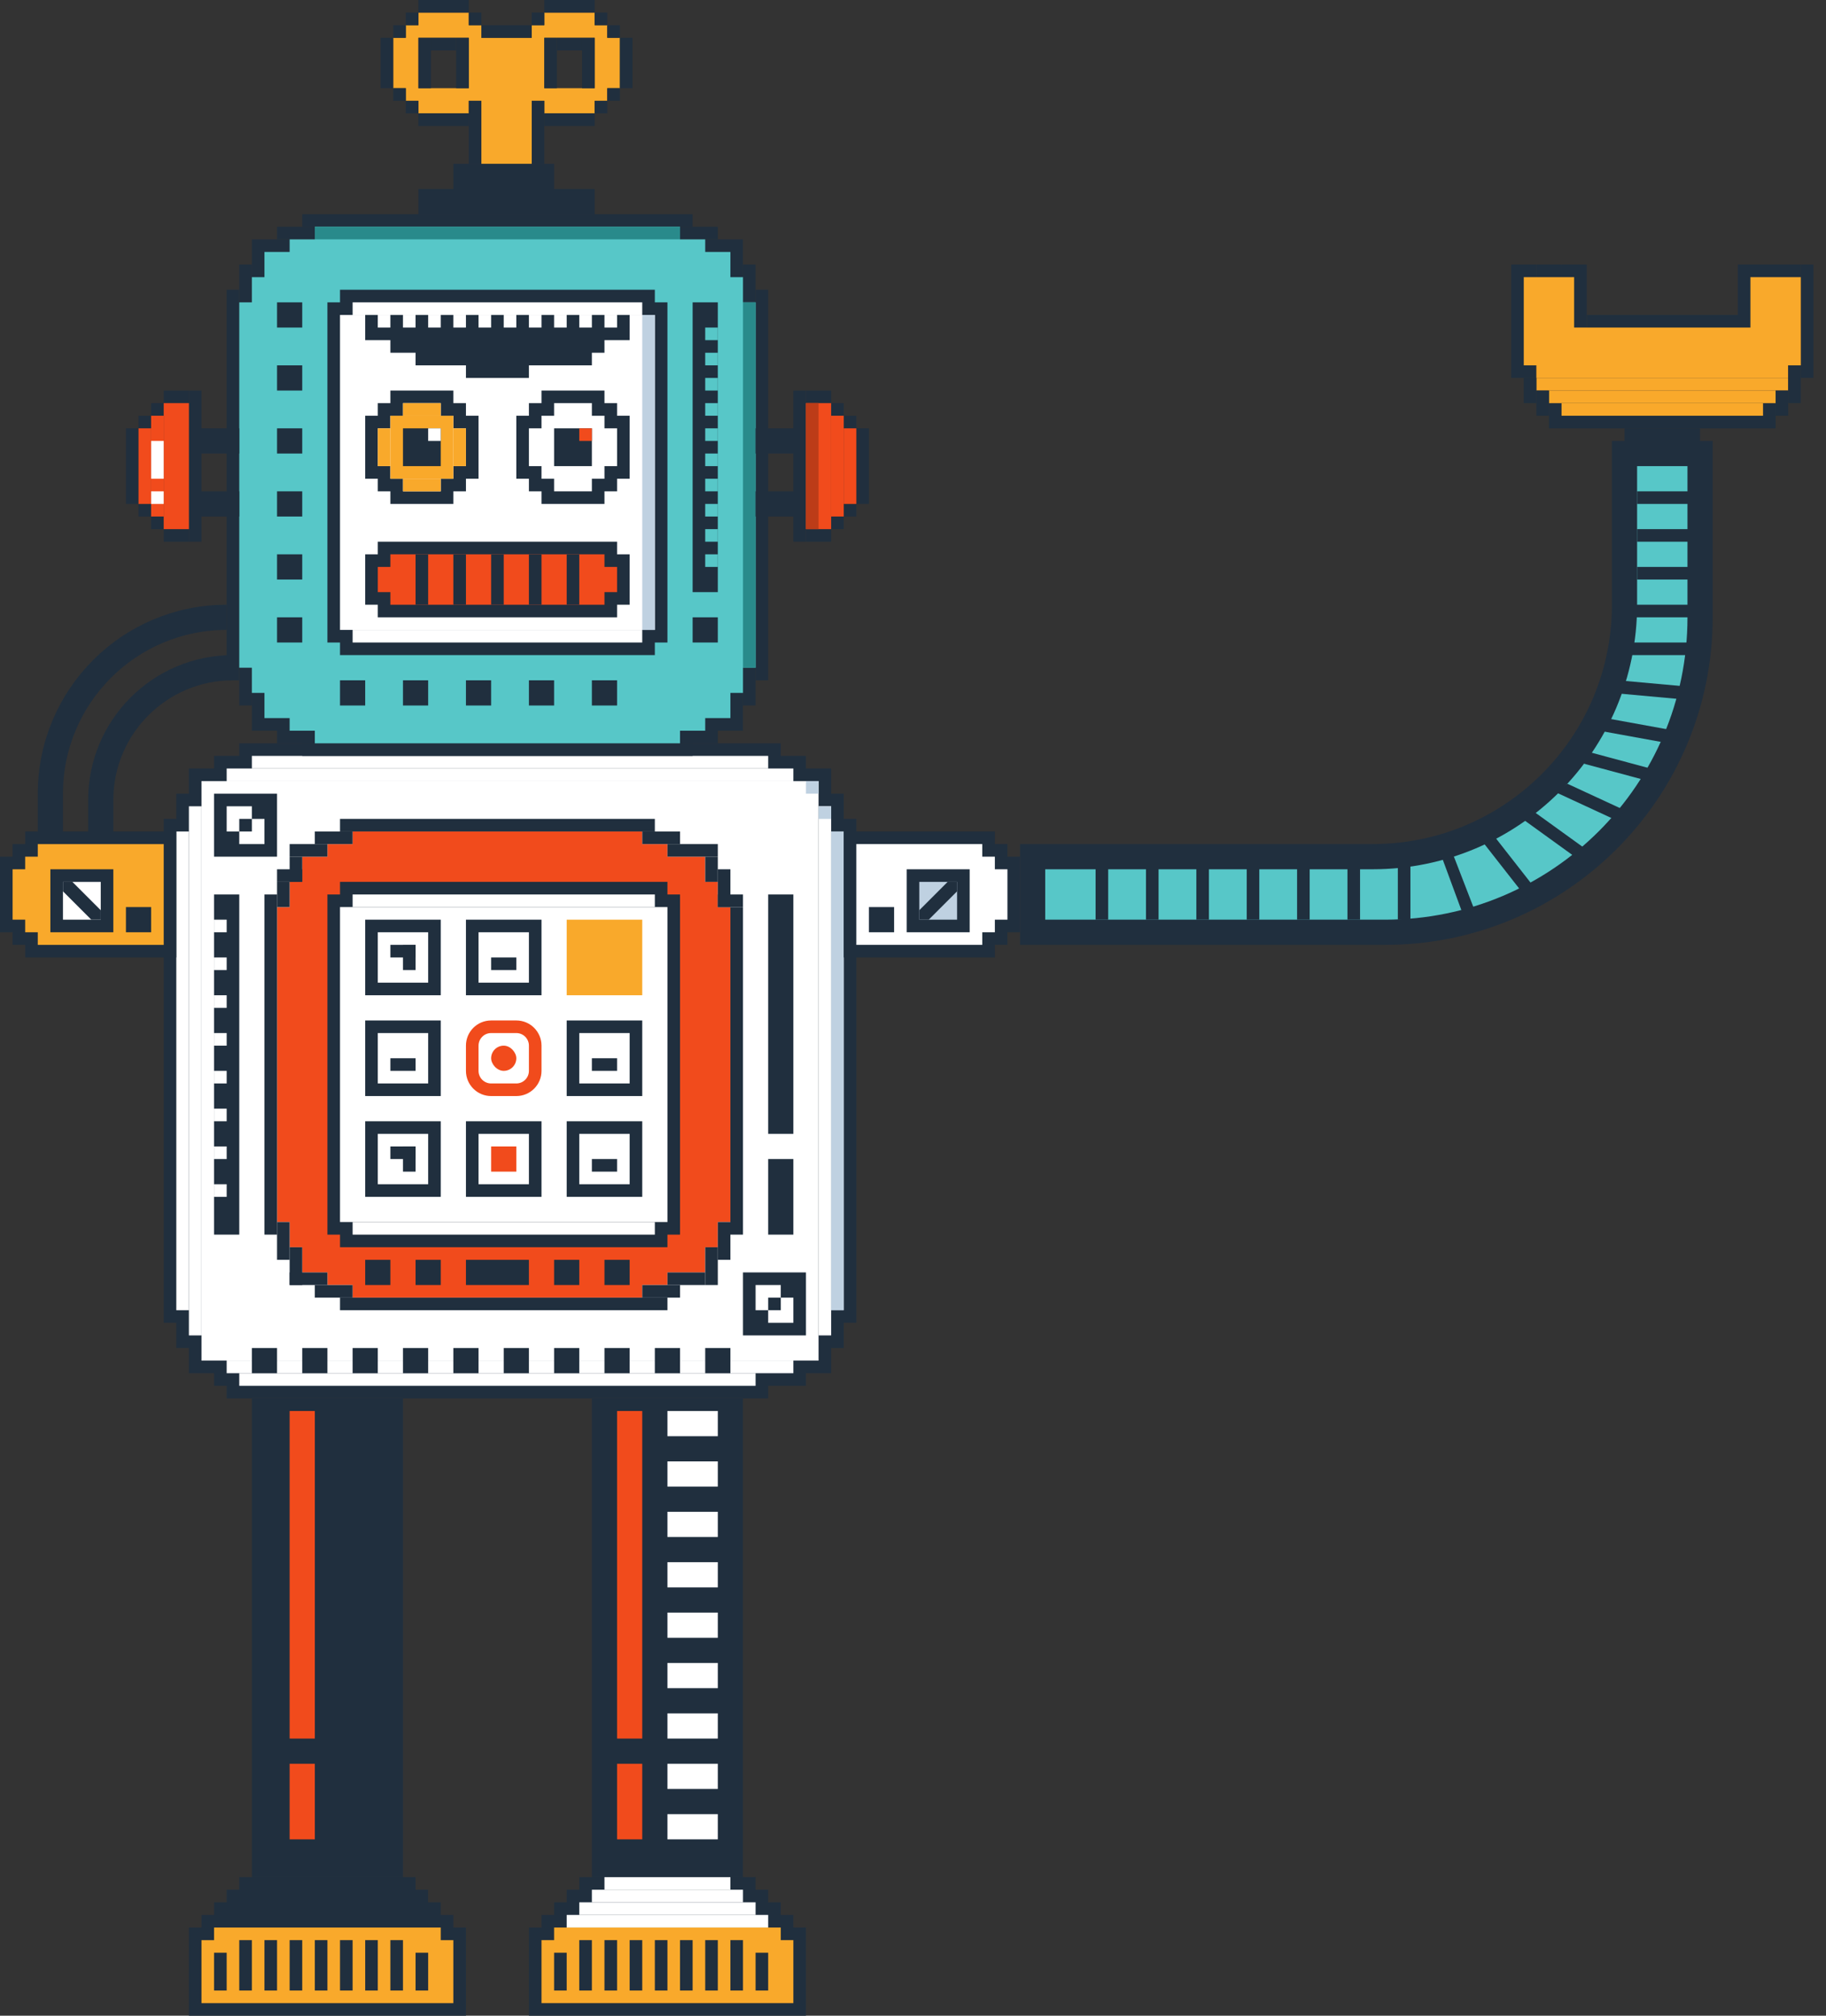 <?xml version="1.0" encoding="UTF-8" standalone="no"?>
<svg
   xmlns:dc="http://purl.org/dc/elements/1.1/"
   xmlns:cc="http://creativecommons.org/ns#"
   xmlns:rdf="http://www.w3.org/1999/02/22-rdf-syntax-ns#"
   xmlns:svg="http://www.w3.org/2000/svg"
   xmlns="http://www.w3.org/2000/svg"
   style="fill:none"
   id="svg4924"
   version="1.1"
   viewBox="0 0 145 160"
   height="160"
   width="145">
  <rect x="0" y="0" width="145" height="160" fill="#333333" stroke="none"/>
  <defs
     id="defs4928" />
  <path
     style="clip-rule:evenodd;fill:#202f3e;fill-rule:evenodd"
     id="path4406"
     d="m 19,59 h 43 v 1 h 2 v 1 h 2 v 2 h 1 v 2 h 1 v 40 h -1 v 2 h -1 v 2 h -2 v 1 h -3 v 1 H 18 v -1 h -1 v -1 h -2 v -2 h -1 v -2 H 13 V 65 h 1 v -2 h 1 v -2 h 2 v -1 h 2 z" />
  <rect
     style="fill:#ffffff"
     id="rect4408"
     height="1"
     width="41"
     y="60"
     x="20" />
  <rect
     style="fill:#ffffff"
     id="rect4410"
     height="1"
     width="41"
     y="109"
     x="19" />
  <rect
     style="fill:#ffffff"
     id="rect4412"
     height="1"
     width="45"
     y="61"
     x="18" />
  <rect
     style="fill:#ffffff"
     id="rect4414"
     height="1"
     width="45"
     y="108"
     x="18" />
  <rect
     style="fill:#ffffff"
     id="rect4416"
     height="46"
     width="49"
     y="62"
     x="16" />
  <rect
     style="fill:#ffffff"
     id="rect4418"
     height="42"
     width="1"
     y="64"
     x="15" />
  <rect
     style="fill:#ffffff"
     id="rect4420"
     height="42"
     width="1"
     y="64"
     x="65" />
  <rect
     style="fill:#ffffff"
     id="rect4422"
     height="38"
     width="1"
     y="66"
     x="14" />
  <rect
     style="fill:#ffffff"
     id="rect4424"
     height="38"
     width="1"
     y="66"
     x="66" />
  <path
     style="clip-rule:evenodd;fill:#f14b1c;fill-rule:evenodd"
     id="path4426"
     d="m 28,66 h 23 v 1 h 2 v 1 h 3 v 2 h 1 v 2 h 1 v 25 h -1 v 2 h -1 v 2 h -3 v 1 h -2 v 1 H 28 v -1 h -2 v -1 H 24 V 99 H 23 V 97 H 22 V 72 h 1 v -2 h 1 v -2 h 2 v -1 h 2 z" />
  <rect
     style="fill:#202f3e"
     id="rect4428"
     height="39"
     width="39"
     y="19"
     x="20" />
  <rect
     style="fill:#202f3e"
     id="rect4430"
     height="1"
     width="35"
     y="18"
     x="22" />
  <rect
     style="fill:#202f3e"
     id="rect4432"
     height="1"
     width="35"
     y="58"
     x="22" />
  <rect
     style="fill:#202f3e"
     id="rect4434"
     height="1"
     width="31"
     y="17"
     x="24" />
  <rect
     style="fill:#202f3e"
     id="rect4436"
     height="1"
     width="31"
     y="59"
     x="24" />
  <rect
     style="fill:#202f3e"
     id="rect4438"
     height="35"
     width="1"
     y="21"
     x="19" />
  <rect
     style="fill:#202f3e"
     id="rect4440"
     height="35"
     width="1"
     y="21"
     x="59" />
  <rect
     style="fill:#202f3e"
     id="rect4442"
     height="31"
     width="1"
     y="23"
     x="18" />
  <rect
     style="fill:#202f3e"
     id="rect4444"
     height="31"
     width="1"
     y="23"
     x="60" />
  <path
     style="clip-rule:evenodd;fill:#57c7c8;fill-rule:evenodd"
     id="path4446"
     d="m 25,18 h 29 v 1 h 2 v 1 h 2 v 2 h 1 v 2 h 1 v 29 h -1 v 2 h -1 v 2 h -2 v 1 h -2 v 1 H 25 V 58 H 23 V 57 H 21 V 55 H 20 V 53 H 19 V 24 h 1 v -2 h 1 v -2 h 2 v -1 h 2 z" />
  <path
     style="clip-rule:evenodd;fill:#202f3e;fill-rule:evenodd"
     id="path4448"
     d="m 44,13 h -8 v 2 h -2.776 v 2 h 14 V 15 H 44 Z" />
  <rect
     style="fill:#202f3e"
     id="rect4450"
     height="2"
     width="2"
     y="24"
     x="22" />
  <rect
     style="fill:#202f3e"
     id="rect4452"
     height="2"
     width="2"
     y="29"
     x="22" />
  <rect
     style="fill:#202f3e"
     id="rect4454"
     height="2"
     width="2"
     y="34"
     x="22" />
  <rect
     style="fill:#202f3e"
     id="rect4456"
     height="2"
     width="2"
     y="39"
     x="22" />
  <rect
     style="fill:#202f3e"
     id="rect4458"
     height="2"
     width="2"
     y="44"
     x="22" />
  <rect
     style="fill:#202f3e"
     id="rect4460"
     height="2"
     width="2"
     y="49"
     x="22" />
  <rect
     style="fill:#202f3e"
     id="rect4462"
     height="2"
     width="2"
     y="54"
     x="27" />
  <rect
     style="fill:#202f3e"
     id="rect4464"
     height="2"
     width="2"
     y="54"
     x="32" />
  <rect
     style="fill:#202f3e"
     id="rect4466"
     height="2"
     width="2"
     y="54"
     x="37" />
  <rect
     style="fill:#202f3e"
     id="rect4468"
     height="2"
     width="2"
     y="54"
     x="42" />
  <rect
     style="fill:#202f3e"
     id="rect4470"
     height="2"
     width="2"
     y="54"
     x="47" />
  <path
     style="clip-rule:evenodd;fill:#202f3e;fill-rule:evenodd"
     id="path4472"
     d="m 27,23 h 25 v 1 h 1 v 27 h -1 v 1 H 27 V 51 H 26 V 24 h 1 z" />
  <rect
     style="fill:#ffffff"
     id="rect4474"
     height="25"
     width="25"
     y="25"
     x="27" />
  <rect
     style="fill:#ffffff"
     id="rect4476"
     height="1"
     width="23"
     y="24"
     x="28" />
  <rect
     style="fill:#ffffff"
     id="rect4478"
     height="1"
     width="23"
     y="50"
     x="28" />
  <rect
     style="fill:#202f3e"
     id="rect4480"
     height="23"
     width="2"
     y="24"
     x="55" />
  <rect
     style="fill:#202f3e"
     id="rect4482"
     height="2"
     width="2"
     y="49"
     x="55" />
  <path
     style="clip-rule:evenodd;fill:#202f3e;fill-rule:evenodd"
     id="path4484"
     d="m 30,43 h 19 v 1 h 1 v 4 h -1 v 1 H 30 v -1 h -1 v -4 h 1 z" />
  <path
     style="clip-rule:evenodd;fill:#f14b1c;fill-rule:evenodd"
     id="path4486"
     d="m 31,44 h 17 v 1 h 1 v 2 h -1 v 1 H 31 v -1 h -1 v -2 h 1 z" />
  <rect
     style="fill:#202f3e"
     id="rect4488"
     height="4"
     width="1"
     y="44"
     x="33" />
  <rect
     style="fill:#202f3e"
     id="rect4490"
     height="4"
     width="1"
     y="44"
     x="36" />
  <rect
     style="fill:#202f3e"
     id="rect4492"
     height="4"
     width="1"
     y="44"
     x="39" />
  <rect
     style="fill:#202f3e"
     id="rect4494"
     height="4"
     width="1"
     y="44"
     x="42" />
  <rect
     style="fill:#202f3e"
     id="rect4496"
     height="4"
     width="1"
     y="44"
     x="45" />
  <path
     style="clip-rule:evenodd;fill:#202f3e;fill-rule:evenodd"
     id="path4498"
     d="m 31,31 h 5 v 1 h 1 v 1 h 1 v 5 h -1 v 1 h -1 v 1 h -5 v -1 h -1 v -1 h -1 v -5 h 1 v -1 h 1 z" />
  <path
     style="clip-rule:evenodd;fill:#202f3e;fill-rule:evenodd"
     id="path4500"
     d="m 43,31 h 5 v 1 h 1 v 1 h 1 v 5 h -1 v 1 h -1 v 1 h -5 v -1 h -1 v -1 h -1 v -5 h 1 v -1 h 1 z" />
  <path
     style="clip-rule:evenodd;fill:#202f3e;fill-rule:evenodd"
     id="path4502"
     d="m 30,25 h -1 v 1 1 h 2 v 1 h 2 v 1 h 4 v 1 h 5 v -1 h 5 v -1 h 1 v -1 h 2 v -1 -1 h -1 v 1 h -1 v -1 h -1 v 1 h -1 v -1 h -1 v 1 h -1 v -1 h -1 v 1 h -1 v -1 h -1 v 1 h -1 v -1 h -1 v 1 h -1 v -1 h -1 v 1 h -1 v -1 h -1 v 1 h -1 v -1 h -1 v 1 h -1 v -1 h -1 v 1 h -1 z" />
  <rect
     style="fill:#298a8b"
     id="rect4504"
     height="1"
     width="29"
     y="18"
     x="25" />
  <path
     style="clip-rule:evenodd;fill:#ffffff;fill-rule:evenodd"
     id="path4506"
     d="m 32,32 h 3 v 1 h 1 v 1 h 1 v 3 h -1 v 1 h -1 v 1 h -3 v -1 h -1 v -1 h -1 v -3 h 1 v -1 h 1 z" />
  <path
     style="clip-rule:evenodd;fill:#ffffff;fill-rule:evenodd"
     id="path4508"
     d="m 44,32 h 3 v 1 h 1 v 1 h 1 v 3 h -1 v 1 h -1 v 1 h -3 v -1 h -1 v -1 h -1 v -3 h 1 v -1 h 1 z" />
  <rect
     style="fill:#298a8b"
     id="rect4510"
     height="29"
     width="1"
     y="24"
     x="59" />
  <rect
     style="fill:#f9a92b"
     id="rect4512"
     height="5"
     width="5"
     y="33"
     x="31" />
  <rect
     style="fill:#202f3e"
     id="rect4514"
     height="3"
     width="3"
     y="34"
     x="44" />
  <rect
     style="fill:#202f3e"
     id="rect4516"
     height="3"
     width="3"
     y="34"
     x="32" />
  <rect
     style="fill:#f9a92b"
     id="rect4518"
     height="1"
     width="3"
     y="32"
     x="32" />
  <rect
     style="fill:#f9a92b"
     id="rect4520"
     height="1"
     width="3"
     y="38"
     x="32" />
  <rect
     style="fill:#f9a92b"
     id="rect4522"
     height="3"
     width="1"
     y="34"
     x="36" />
  <rect
     style="fill:#f9a92b"
     id="rect4524"
     height="3"
     width="1"
     y="34"
     x="30" />
  <rect
     style="fill:#ffffff"
     id="rect4526"
     height="1"
     width="1"
     y="34"
     x="34" />
  <rect
     style="fill:#f14b1c"
     id="rect4528"
     height="1"
     width="1"
     y="34"
     x="46" />
  <rect
     style="fill:#202f3e"
     id="rect4530"
     height="2"
     width="4"
     y="34"
     x="15" />
  <rect
     style="fill:#202f3e"
     id="rect4532"
     height="2"
     width="4"
     y="39"
     x="15" />
  <rect
     style="fill:#202f3e"
     id="rect4534"
     height="12"
     width="1"
     y="31"
     x="15" />
  <rect
     style="fill:#202f3e"
     id="rect4536"
     height="1"
     width="2"
     y="42"
     x="13" />
  <rect
     style="fill:#202f3e"
     id="rect4538"
     height="1"
     width="2"
     y="31"
     x="13" />
  <rect
     style="fill:#202f3e"
     id="rect4540"
     height="1"
     width="1"
     y="41"
     x="12" />
  <rect
     style="fill:#202f3e"
     id="rect4542"
     height="1"
     width="1"
     y="40"
     x="11" />
  <rect
     style="fill:#202f3e"
     id="rect4544"
     height="1"
     width="1"
     y="33"
     x="11" />
  <rect
     style="fill:#202f3e"
     id="rect4546"
     height="1"
     width="1"
     y="32"
     x="12" />
  <rect
     style="fill:#202f3e"
     id="rect4548"
     height="6"
     width="1"
     y="34"
     x="10" />
  <rect
     style="fill:#f14b1c"
     id="rect4550"
     height="6"
     width="1"
     y="34"
     x="11" />
  <rect
     style="fill:#f14b1c"
     id="rect4552"
     height="8"
     width="1"
     y="33"
     x="12" />
  <rect
     style="fill:#f14b1c"
     id="rect4554"
     height="10"
     width="2"
     y="32"
     x="13" />
  <rect
     style="fill:#ffffff"
     id="rect4556"
     height="3"
     width="1"
     y="35"
     x="12" />
  <rect
     style="fill:#ffffff"
     id="rect4558"
     height="1"
     width="1"
     y="39"
     x="12" />
  <rect
     style="fill:#202f3e"
     y="34"
     x="-64"
     id="rect4560"
     transform="scale(-1,1)"
     height="2"
     width="4" />
  <rect
     style="fill:#202f3e"
     y="39"
     x="-64"
     id="rect4562"
     transform="scale(-1,1)"
     height="2"
     width="4" />
  <rect
     style="fill:#202f3e"
     y="31"
     x="-64"
     id="rect4564"
     transform="scale(-1,1)"
     height="12"
     width="1" />
  <rect
     style="fill:#202f3e"
     y="42"
     x="-66"
     id="rect4566"
     transform="scale(-1,1)"
     height="1"
     width="2" />
  <rect
     style="fill:#202f3e"
     y="31"
     x="-66"
     id="rect4568"
     transform="scale(-1,1)"
     height="1"
     width="2" />
  <rect
     style="fill:#202f3e"
     y="41"
     x="-67"
     id="rect4570"
     transform="scale(-1,1)"
     height="1"
     width="1" />
  <rect
     style="fill:#202f3e"
     y="40"
     x="-68"
     id="rect4572"
     transform="scale(-1,1)"
     height="1"
     width="1" />
  <rect
     style="fill:#202f3e"
     y="33"
     x="-68"
     id="rect4574"
     transform="scale(-1,1)"
     height="1"
     width="1" />
  <rect
     style="fill:#202f3e"
     y="32"
     x="-67"
     id="rect4576"
     transform="scale(-1,1)"
     height="1"
     width="1" />
  <rect
     style="fill:#202f3e"
     y="34"
     x="-69"
     id="rect4578"
     transform="scale(-1,1)"
     height="6"
     width="1" />
  <rect
     style="fill:#f14b1c"
     y="34"
     x="-68"
     id="rect4580"
     transform="scale(-1,1)"
     height="6"
     width="1" />
  <rect
     style="fill:#f14b1c"
     y="33"
     x="-67"
     id="rect4582"
     transform="scale(-1,1)"
     height="8"
     width="1" />
  <rect
     style="fill:#f14b1c"
     y="32"
     x="-66"
     id="rect4584"
     transform="scale(-1,1)"
     height="10"
     width="2" />
  <rect
     style="fill:#bc3c18"
     id="rect4586"
     height="10"
     width="1"
     y="32"
     x="64" />
  <rect
     style="fill:#202f3e"
     id="rect4588"
     height="38"
     width="12"
     y="111"
     x="20" />
  <rect
     style="fill:#202f3e"
     id="rect4590"
     height="38"
     width="12"
     y="111"
     x="47" />
  <rect
     style="fill:#57c7c8"
     id="rect4592"
     height="1"
     width="1"
     y="26"
     x="56" />
  <rect
     style="fill:#57c7c8"
     id="rect4594"
     height="1"
     width="1"
     y="28"
     x="56" />
  <rect
     style="fill:#57c7c8"
     id="rect4596"
     height="1"
     width="1"
     y="30"
     x="56" />
  <rect
     style="fill:#57c7c8"
     id="rect4598"
     height="1"
     width="1"
     y="32"
     x="56" />
  <rect
     style="fill:#57c7c8"
     id="rect4600"
     height="1"
     width="1"
     y="34"
     x="56" />
  <rect
     style="fill:#57c7c8"
     id="rect4602"
     height="1"
     width="1"
     y="36"
     x="56" />
  <rect
     style="fill:#57c7c8"
     id="rect4604"
     height="1"
     width="1"
     y="38"
     x="56" />
  <rect
     style="fill:#57c7c8"
     id="rect4606"
     height="1"
     width="1"
     y="40"
     x="56" />
  <rect
     style="fill:#57c7c8"
     id="rect4608"
     height="1"
     width="1"
     y="42"
     x="56" />
  <rect
     style="fill:#57c7c8"
     id="rect4610"
     height="1"
     width="1"
     y="44"
     x="56" />
  <path
     style="clip-rule:evenodd;fill:#202f3e;fill-rule:evenodd"
     id="path4612"
     d="m 17,63 h 5 v 5 h -5 z m 1,1 h 2 v 1 h -1 v 1 h -1 z m 3,1 v 2 h -2 v -1 h 1 v -1 z" />
  <path
     style="clip-rule:evenodd;fill:#202f3e;fill-rule:evenodd"
     id="path4614"
     d="m 59,101 h 5 v 5 h -5 z m 1,1 h 2 v 1 h -1 v 1 h -1 z m 3,1 v 2 h -2 v -1 h 1 v -1 z" />
  <path
     style="clip-rule:evenodd;fill:#202f3e;fill-rule:evenodd"
     id="path4616"
     d="m 27,70 h 26 v 1 h 1 v 27 h -1 v 1 H 27 V 98 H 26 V 71 h 1 z" />
  <rect
     style="fill:#ffffff"
     id="rect4618"
     height="25"
     width="26"
     y="72"
     x="27" />
  <rect
     style="fill:#ffffff"
     id="rect4620"
     height="1"
     width="24"
     y="71"
     x="28" />
  <rect
     style="fill:#ffffff"
     id="rect4622"
     height="1"
     width="24"
     y="97"
     x="28" />
  <rect
     style="fill:#ffffff;stroke:#202f3e"
     id="rect4624"
     height="5"
     width="5"
     y="73.5"
     x="29.5" />
  <rect
     style="fill:#ffffff;stroke:#202f3e"
     id="rect4626"
     height="5"
     width="5"
     y="81.5"
     x="29.5" />
  <rect
     style="fill:#ffffff;stroke:#202f3e"
     id="rect4628"
     height="5"
     width="5"
     y="89.5"
     x="29.5" />
  <rect
     style="fill:#ffffff;stroke:#202f3e"
     id="rect4630"
     height="5"
     width="5"
     y="73.5"
     x="37.5" />
  <path
     style="clip-rule:evenodd;fill:#f14b1c;fill-rule:evenodd"
     id="path4632"
     d="m 39,81 c -1.105,0 -2,0.895 -2,2 v 2 c 0,1.105 0.895,2 2,2 h 2 c 1.105,0 2,-0.895 2,-2 v -2 c 0,-1.105 -0.895,-2 -2,-2 z m 0,1 c -0.552,0 -1,0.448 -1,1 v 2 c 0,0.552 0.448,1 1,1 h 2 c 0.552,0 1,-0.448 1,-1 v -2 c 0,-0.552 -0.448,-1 -1,-1 z" />
  <rect
     style="fill:#ffffff;stroke:#202f3e"
     id="rect4634"
     height="5"
     width="5"
     y="89.5"
     x="37.5" />
  <rect
     style="fill:#f9a92b"
     id="rect4636"
     height="6"
     width="6"
     y="73"
     x="45" />
  <rect
     style="fill:#ffffff;stroke:#202f3e"
     id="rect4638"
     height="5"
     width="5"
     y="81.5"
     x="45.5" />
  <rect
     style="fill:#ffffff;stroke:#202f3e"
     id="rect4640"
     height="5"
     width="5"
     y="89.5"
     x="45.5" />
  <rect
     style="fill:#f14b1c"
     id="rect4642"
     rx="1"
     height="2"
     width="2"
     y="83"
     x="39" />
  <rect
     style="fill:#202f3e"
     id="rect4644"
     height="1"
     width="25"
     y="65"
     x="27" />
  <rect
     style="fill:#202f3e"
     id="rect4646"
     height="1"
     width="3"
     y="66"
     x="25" />
  <rect
     style="fill:#202f3e"
     id="rect4648"
     height="1"
     width="3"
     y="67"
     x="23" />
  <rect
     style="fill:#202f3e"
     id="rect4650"
     height="1"
     width="2"
     y="69"
     x="22" />
  <rect
     style="fill:#202f3e"
     id="rect4652"
     height="2"
     width="1"
     y="68"
     x="23" />
  <rect
     style="fill:#202f3e"
     id="rect4654"
     height="2"
     width="1"
     y="70"
     x="22" />
  <rect
     style="fill:#202f3e"
     id="rect4656"
     height="27"
     width="1"
     y="71"
     x="21" />
  <rect
     style="fill:#202f3e"
     id="rect4658"
     height="1"
     width="3"
     y="66"
     x="51" />
  <rect
     style="fill:#202f3e"
     id="rect4660"
     height="1"
     width="2"
     y="71"
     x="57" />
  <rect
     style="fill:#202f3e"
     id="rect4662"
     height="1"
     width="4"
     y="67"
     x="53" />
  <rect
     style="fill:#202f3e"
     id="rect4664"
     height="3"
     width="1"
     y="69"
     x="57" />
  <rect
     style="fill:#202f3e"
     id="rect4666"
     height="26"
     width="1"
     y="72"
     x="58" />
  <rect
     style="fill:#202f3e"
     id="rect4668"
     height="2"
     width="1"
     y="68"
     x="56" />
  <rect
     style="fill:#202f3e"
     id="rect4670"
     height="3"
     width="1"
     y="97"
     x="57" />
  <rect
     style="fill:#202f3e"
     id="rect4672"
     height="3"
     width="1"
     y="99"
     x="56" />
  <rect
     style="fill:#202f3e"
     id="rect4674"
     height="3"
     width="1"
     y="97"
     x="22" />
  <rect
     style="fill:#202f3e"
     id="rect4676"
     height="3"
     width="1"
     y="99"
     x="23" />
  <rect
     style="fill:#202f3e"
     id="rect4678"
     height="1"
     width="3"
     y="101"
     x="53" />
  <rect
     style="fill:#202f3e"
     id="rect4680"
     height="1"
     width="3"
     y="101"
     x="23" />
  <rect
     style="fill:#202f3e"
     id="rect4682"
     height="1"
     width="3"
     y="102"
     x="51" />
  <rect
     style="fill:#202f3e"
     id="rect4684"
     height="1"
     width="3"
     y="102"
     x="25" />
  <rect
     style="fill:#202f3e"
     id="rect4686"
     height="1"
     width="26"
     y="103"
     x="27" />
  <rect
     style="fill:#202f3e"
     id="rect4688"
     height="1"
     width="2"
     y="75"
     x="31" />
  <rect
     style="fill:#202f3e"
     id="rect4690"
     height="1"
     width="2"
     y="91"
     x="31" />
  <rect
     style="fill:#202f3e"
     id="rect4692"
     height="2"
     width="1"
     y="75"
     x="32" />
  <rect
     style="fill:#202f3e"
     id="rect4694"
     height="2"
     width="1"
     y="91"
     x="32" />
  <rect
     style="fill:#202f3e"
     id="rect4696"
     height="1"
     width="2"
     y="76"
     x="39" />
  <rect
     style="fill:#202f3e"
     id="rect4698"
     height="1"
     width="2"
     y="84"
     x="47" />
  <rect
     style="fill:#202f3e"
     id="rect4700"
     height="1"
     width="2"
     y="92"
     x="47" />
  <rect
     style="fill:#202f3e"
     id="rect4702"
     height="1"
     width="2"
     y="84"
     x="31" />
  <rect
     style="fill:#f14b1c"
     id="rect4704"
     height="2"
     width="2"
     y="91"
     x="39" />
  <rect
     style="fill:#202f3e"
     id="rect4706"
     height="2"
     width="2"
     y="100"
     x="29" />
  <rect
     style="fill:#202f3e"
     id="rect4708"
     height="2"
     width="2"
     y="107"
     x="20" />
  <rect
     style="fill:#202f3e"
     id="rect4710"
     height="2"
     width="2"
     y="107"
     x="24" />
  <rect
     style="fill:#202f3e"
     id="rect4712"
     height="2"
     width="2"
     y="107"
     x="28" />
  <rect
     style="fill:#202f3e"
     id="rect4714"
     height="2"
     width="2"
     y="107"
     x="32" />
  <rect
     style="fill:#202f3e"
     id="rect4716"
     height="2"
     width="2"
     y="107"
     x="36" />
  <rect
     style="fill:#202f3e"
     id="rect4718"
     height="2"
     width="2"
     y="107"
     x="40" />
  <rect
     style="fill:#202f3e"
     id="rect4720"
     height="2"
     width="2"
     y="107"
     x="44" />
  <rect
     style="fill:#202f3e"
     id="rect4722"
     height="2"
     width="2"
     y="107"
     x="48" />
  <rect
     style="fill:#202f3e"
     id="rect4724"
     height="2"
     width="2"
     y="107"
     x="52" />
  <rect
     style="fill:#202f3e"
     id="rect4726"
     height="2"
     width="2"
     y="107"
     x="56" />
  <rect
     style="fill:#202f3e"
     id="rect4728"
     height="2"
     width="2"
     y="100"
     x="33" />
  <rect
     style="fill:#202f3e"
     id="rect4730"
     height="2"
     width="5"
     y="100"
     x="37" />
  <rect
     style="fill:#202f3e"
     id="rect4732"
     height="2"
     width="2"
     y="100"
     x="44" />
  <rect
     style="fill:#202f3e"
     id="rect4734"
     height="2"
     width="2"
     y="100"
     x="48" />
  <rect
     style="fill:#bfd1e1"
     y="25"
     x="-52"
     id="rect4736"
     transform="scale(-1,1)"
     height="25"
     width="1" />
  <rect
     style="fill:#bfd1e1"
     y="66"
     x="-67"
     id="rect4738"
     transform="scale(-1,1)"
     height="38"
     width="1" />
  <rect
     style="fill:#bfd1e1"
     y="64"
     x="-66"
     id="rect4740"
     transform="scale(-1,1)"
     height="1"
     width="1" />
  <rect
     style="fill:#bfd1e1"
     y="62"
     x="-65"
     id="rect4742"
     transform="scale(-1,1)"
     height="1"
     width="1" />
  <rect
     style="fill:#202f3e"
     id="rect4744"
     height="27"
     width="2"
     y="71"
     x="17" />
  <rect
     style="fill:#ffffff"
     id="rect4746"
     height="1"
     width="1"
     y="73"
     x="17" />
  <rect
     style="fill:#ffffff"
     id="rect4748"
     height="1"
     width="1"
     y="76"
     x="17" />
  <rect
     style="fill:#ffffff"
     id="rect4750"
     height="1"
     width="1"
     y="79"
     x="17" />
  <rect
     style="fill:#ffffff"
     id="rect4752"
     height="1"
     width="1"
     y="82"
     x="17" />
  <rect
     style="fill:#ffffff"
     id="rect4754"
     height="1"
     width="1"
     y="85"
     x="17" />
  <rect
     style="fill:#ffffff"
     id="rect4756"
     height="1"
     width="1"
     y="88"
     x="17" />
  <rect
     style="fill:#ffffff"
     id="rect4758"
     height="1"
     width="1"
     y="91"
     x="17" />
  <rect
     style="fill:#ffffff"
     id="rect4760"
     height="1"
     width="1"
     y="94"
     x="17" />
  <rect
     style="fill:#202f3e"
     id="rect4762"
     height="19"
     width="2"
     y="71"
     x="61" />
  <rect
     style="fill:#202f3e"
     id="rect4764"
     height="6"
     width="2"
     y="92"
     x="61" />
  <path
     style="clip-rule:evenodd;fill:#202f3e;fill-rule:evenodd"
     id="path4766"
     d="M 2,66 H 14 V 76 H 2 V 75 H 1 V 74 H 0 v -6 h 1 v -1 h 1 z" />
  <path
     style="clip-rule:evenodd;fill:#f9a92b;fill-rule:evenodd"
     id="path4768"
     d="m 3,67 h 10 v 8 H 3 V 74 H 2 V 73 H 1 v -4 h 1 v -1 h 1 z" />
  <path
     style="clip-rule:evenodd;fill:#202f3e;fill-rule:evenodd"
     id="path4770"
     d="M 79,66 H 67 v 10 h 12 v -1 h 1 v -1 h 1 v -6 h -1 v -1 h -1 z" />
  <path
     style="clip-rule:evenodd;fill:#ffffff;fill-rule:evenodd"
     id="path4772"
     d="M 78,67 H 68 v 8 h 10 v -1 h 1 v -1 h 1 v -4 h -1 v -1 h -1 z" />
  <path
     style="clip-rule:evenodd;fill:#202f3e;fill-rule:evenodd"
     id="path4774"
     d="M 9,69 H 8 7 4 v 3 1 1 h 5 z" />
  <path
     style="clip-rule:evenodd;fill:#202f3e;fill-rule:evenodd"
     id="path4776"
     d="m 72,69 h 1 1 3 v 3 1 1 h -5 z" />
  <rect
     style="fill:#ffffff"
     id="rect4778"
     height="3"
     width="3"
     y="70"
     x="5" />
  <rect
     style="fill:#bfd1e1"
     y="70"
     x="-76"
     id="rect4780"
     transform="scale(-1,1)"
     height="3"
     width="3" />
  <path
     style="fill:#202f3e"
     id="path4782"
     d="M 7.25,73 5,70.75 V 70 H 5.75 L 8,72.25 V 73 Z" />
  <path
     style="fill:#202f3e"
     id="path4784"
     d="M 73.75,73 76,70.75 V 70 H 75.25 L 73,72.25 V 73 Z" />
  <rect
     style="fill:#202f3e"
     id="rect4786"
     height="2"
     width="2"
     y="72"
     x="10" />
  <rect
     style="fill:#202f3e"
     y="72"
     x="-71"
     id="rect4788"
     transform="scale(-1,1)"
     height="2"
     width="2" />
  <path
     style="stroke:#202f3e;stroke-width:2"
     id="path4790"
     d="m 18.5,53 v 0 C 12.701,53 8,57.701 8,63.5 V 66" />
  <path
     style="stroke:#202f3e;stroke-width:2"
     id="path4792"
     d="m 18,49 v 0 C 10.268,49 4,55.268 4,63 v 3" />
  <rect
     style="fill:#f14b1c"
     id="rect4794"
     height="26"
     width="2"
     y="112"
     x="23" />
  <rect
     style="fill:#f14b1c"
     id="rect4796"
     height="26"
     width="2"
     y="112"
     x="49" />
  <rect
     style="fill:#f14b1c"
     id="rect4798"
     height="6"
     width="2"
     y="140"
     x="23" />
  <rect
     style="fill:#f14b1c"
     id="rect4800"
     height="6"
     width="2"
     y="140"
     x="49" />
  <rect
     style="fill:#ffffff"
     id="rect4802"
     height="2"
     width="4"
     y="112"
     x="53" />
  <rect
     style="fill:#ffffff"
     id="rect4804"
     height="2"
     width="4"
     y="116"
     x="53" />
  <rect
     style="fill:#ffffff"
     id="rect4806"
     height="2"
     width="4"
     y="120"
     x="53" />
  <rect
     style="fill:#ffffff"
     id="rect4808"
     height="2"
     width="4"
     y="124"
     x="53" />
  <rect
     style="fill:#ffffff"
     id="rect4810"
     height="2"
     width="4"
     y="128"
     x="53" />
  <rect
     style="fill:#ffffff"
     id="rect4812"
     height="2"
     width="4"
     y="132"
     x="53" />
  <rect
     style="fill:#ffffff"
     id="rect4814"
     height="2"
     width="4"
     y="136"
     x="53" />
  <rect
     style="fill:#ffffff"
     id="rect4816"
     height="2"
     width="4"
     y="140"
     x="53" />
  <rect
     style="fill:#ffffff"
     id="rect4818"
     height="2"
     width="4"
     y="144"
     x="53" />
  <path
     style="clip-rule:evenodd;fill:#202f3e;fill-rule:evenodd"
     id="path4820"
     d="M 33,149 H 19 v 1 h -1 v 1 h -1 v 1 h -1 v 1 h -1 v 7 h 1 1 18 1 1 v -7 h -1 v -1 h -1 v -1 h -1 v -1 h -1 z" />
  <path
     style="clip-rule:evenodd;fill:#202f3e;fill-rule:evenodd"
     id="path4822"
     d="M 60,149 H 46 v 1 h -1 v 1 h -1 v 1 h -1 v 1 h -1 v 7 h 1 1 18 1 1 v -7 h -1 v -1 h -1 v -1 h -1 v -1 h -1 z" />
  <path
     style="clip-rule:evenodd;fill:#f9a92b;fill-rule:evenodd"
     id="path4824"
     d="M 35,153 H 17 v 1 h -1 v 5 h 20 v -5 h -1 z" />
  <rect
     style="fill:#202f3e"
     id="rect4826"
     height="3"
     width="1"
     y="155"
     x="17" />
  <rect
     style="fill:#202f3e"
     id="rect4828"
     height="4"
     width="1"
     y="154"
     x="19" />
  <rect
     style="fill:#202f3e"
     id="rect4830"
     height="4"
     width="1"
     y="154"
     x="21" />
  <rect
     style="fill:#202f3e"
     id="rect4832"
     height="4"
     width="1"
     y="154"
     x="23" />
  <rect
     style="fill:#202f3e"
     id="rect4834"
     height="4"
     width="1"
     y="154"
     x="25" />
  <rect
     style="fill:#202f3e"
     id="rect4836"
     height="4"
     width="1"
     y="154"
     x="27" />
  <rect
     style="fill:#202f3e"
     id="rect4838"
     height="4"
     width="1"
     y="154"
     x="29" />
  <rect
     style="fill:#202f3e"
     id="rect4840"
     height="4"
     width="1"
     y="154"
     x="31" />
  <rect
     style="fill:#202f3e"
     id="rect4842"
     height="3"
     width="1"
     y="155"
     x="33" />
  <path
     style="clip-rule:evenodd;fill:#f9a92b;fill-rule:evenodd"
     id="path4844"
     d="M 62,153 H 44 v 1 h -1 v 5 h 20 v -5 h -1 z" />
  <rect
     style="fill:#202f3e"
     id="rect4846"
     height="3"
     width="1"
     y="155"
     x="44" />
  <rect
     style="fill:#202f3e"
     id="rect4848"
     height="4"
     width="1"
     y="154"
     x="46" />
  <rect
     style="fill:#202f3e"
     id="rect4850"
     height="4"
     width="1"
     y="154"
     x="48" />
  <rect
     style="fill:#202f3e"
     id="rect4852"
     height="4"
     width="1"
     y="154"
     x="50" />
  <rect
     style="fill:#202f3e"
     id="rect4854"
     height="4"
     width="1"
     y="154"
     x="52" />
  <rect
     style="fill:#202f3e"
     id="rect4856"
     height="4"
     width="1"
     y="154"
     x="54" />
  <rect
     style="fill:#202f3e"
     id="rect4858"
     height="4"
     width="1"
     y="154"
     x="56" />
  <rect
     style="fill:#202f3e"
     id="rect4860"
     height="4"
     width="1"
     y="154"
     x="58" />
  <rect
     style="fill:#202f3e"
     id="rect4862"
     height="3"
     width="1"
     y="155"
     x="60" />
  <rect
     style="fill:#ffffff"
     id="rect4864"
     height="1"
     width="16"
     y="152"
     x="45" />
  <rect
     style="fill:#ffffff"
     id="rect4866"
     height="1"
     width="14"
     y="151"
     x="46" />
  <rect
     style="fill:#ffffff"
     id="rect4868"
     height="1"
     width="12"
     y="150"
     x="47" />
  <rect
     style="fill:#ffffff"
     id="rect4870"
     height="1"
     width="10"
     y="149"
     x="48" />
  <path
     style="clip-rule:evenodd;fill:#f9a92b;fill-rule:evenodd"
     id="path4872"
     d="m 33.224,1 h 4 v 1 h 1 v 1 h 1 2 1 V 2 h 1 V 1 h 4 v 1 h 1 v 1 h 1 v 4 h -1 v 1 h -1 v 1 h -4 V 8 h -1 v 5 h -4 V 8 h -1 v 1 h -4 V 8 h -1 V 7 h -1 V 3 h 1 V 2 h 1 z m 4,2 h -4 v 4 h 4 z m 6,0 h 4 v 4 h -4 z" />
  <rect
     style="fill:#202f3e"
     id="rect4874"
     height="5"
     width="1"
     y="8"
     x="37.224" />
  <rect
     style="fill:#202f3e"
     id="rect4876"
     height="5"
     width="1"
     y="8"
     x="42.224" />
  <rect
     style="fill:#202f3e"
     id="rect4878"
     height="4"
     width="1"
     y="3"
     x="43.224" />
  <rect
     style="fill:#202f3e"
     id="rect4880"
     height="4"
     width="1"
     y="3"
     x="49.224" />
  <rect
     style="fill:#202f3e"
     id="rect4882"
     height="4"
     width="1"
     y="3"
     x="36.224" />
  <rect
     style="fill:#202f3e"
     id="rect4884"
     height="4"
     width="1"
     y="3"
     x="46.224" />
  <rect
     style="fill:#202f3e"
     id="rect4886"
     height="4"
     width="1"
     y="3"
     x="30.223" />
  <rect
     style="fill:#202f3e"
     id="rect4888"
     height="1"
     width="1"
     y="7"
     x="31.223" />
  <rect
     style="fill:#202f3e"
     id="rect4890"
     height="1"
     width="1"
     y="2"
     x="31.223" />
  <rect
     style="fill:#202f3e"
     id="rect4892"
     height="1"
     width="1"
     y="8"
     x="32.223" />
  <rect
     style="fill:#202f3e"
     id="rect4894"
     height="1"
     width="1"
     y="1"
     x="32.223" />
  <rect
     style="fill:#202f3e"
     y="1"
     x="-48.224"
     id="rect4896"
     transform="scale(-1,1)"
     height="1"
     width="1" />
  <rect
     style="fill:#202f3e"
     y="2"
     x="-49.224"
     id="rect4898"
     transform="scale(-1,1)"
     height="1"
     width="1" />
  <rect
     style="fill:#202f3e"
     y="7"
     x="-49.224"
     id="rect4900"
     transform="scale(-1,1)"
     height="1"
     width="1" />
  <rect
     style="fill:#202f3e"
     y="8"
     x="-48.224"
     id="rect4902"
     transform="scale(-1,1)"
     height="1"
     width="1" />
  <rect
     style="fill:#202f3e"
     id="rect4904"
     height="1"
     width="1"
     y="1"
     x="37.224" />
  <rect
     style="fill:#202f3e"
     id="rect4906"
     height="1"
     width="1"
     y="1"
     x="42.224" />
  <rect
     style="fill:#202f3e"
     id="rect4908"
     height="1"
     width="4"
     y="2"
     x="38.224" />
  <rect
     style="fill:#202f3e"
     id="rect4910"
     height="1"
     width="4"
     y="9"
     x="33.223" />
  <rect
     style="fill:#202f3e"
     y="0"
     id="rect4912"
     height="1"
     width="4"
     x="33.223" />
  <rect
     style="fill:#202f3e"
     y="0"
     id="rect4914"
     height="1"
     width="4"
     x="43.224" />
  <rect
     style="fill:#202f3e"
     id="rect4916"
     height="1"
     width="2"
     y="3"
     x="44.224" />
  <rect
     style="fill:#202f3e"
     id="rect4918"
     height="1"
     width="2"
     y="3"
     x="34.223" />
  <rect
     style="fill:#202f3e"
     id="rect4920"
     height="1"
     width="4"
     y="9"
     x="43.224" />
  <rect
     style="fill:#202f3e"
     id="rect4922"
     height="4"
     width="1"
     y="3"
     x="33.223" />
  <g
     transform="translate(82,21)"
     id="g5999"
     style="fill:none">
    <path
       style="clip-rule:evenodd;fill:#57c7c8;fill-rule:evenodd"
       d="m 47,15 h 6 V 28 C 53,41.807 41.807,53 28,53 H 0 v -6 h 27 c 11.046,0 20,-8.954 20,-20 z"
       id="path5874" />
    <path
       style="fill:#202f3e"
       d="m 53,15 v -1 h 1 v 1 z m -6,0 h -1 v -1 h 1 z M 0,53 v 1 H -1 V 53 Z M 0,47 H -1 V 46 H 0 Z M 53,16 h -6 v -2 h 6 z M 52,28 V 15 h 2 V 28 Z M 28,52 C 41.255,52 52,41.255 52,28 h 2 C 54,42.359 42.359,54 28,54 Z M 0,52 h 28 v 2 H 0 Z m 1,-5 v 6 H -1 V 47 Z M 0,46 h 27 v 2 H 0 Z m 27,0 c 10.493,0 19,-8.507 19,-19 h 2 C 48,38.598 38.598,48 27,48 Z M 46,27 V 15 h 2 v 12 z"
       mask="url(#path-1-inside-1)"
       id="path5876" />
    <rect
       style="fill:#202f3e"
       y="0"
       x="0"
       width="5"
       height="1"
       transform="matrix(-1,0,0,1,53,18)"
       id="rect5878" />
    <rect
       style="fill:#202f3e"
       y="0"
       x="0"
       width="5"
       height="1"
       transform="matrix(-1,0,0,1,53,21)"
       id="rect5880" />
    <rect
       style="fill:#202f3e"
       y="0"
       x="0"
       width="5"
       height="1"
       transform="matrix(-1,0,0,1,53,24)"
       id="rect5882" />
    <rect
       style="fill:#202f3e"
       y="0"
       x="0"
       width="6"
       height="1"
       transform="matrix(-1,0,0,1,53,27)"
       id="rect5884" />
    <rect
       style="fill:#202f3e"
       y="0"
       x="0"
       width="5"
       height="1"
       transform="matrix(-1,0,0,1,52,30)"
       id="rect5886" />
    <path
       style="fill:#202f3e"
       d="M 52,33.5 46.5,33 46,34 l 5.5,0.5 z"
       id="path5888" />
    <path
       style="fill:#202f3e"
       d="m 51,37 -5.5,-1 -0.5,1 5.5,1 z"
       id="path5890" />
    <path
       style="fill:#202f3e"
       d="m 49.001,39.987 -4.829,-1.298 -0.743,0.836 5.311,1.428 z"
       id="path5892" />
    <path
       style="fill:#202f3e"
       d="m 47,43.31 -4.537,-2.1 -0.874,0.698 4.991,2.31 z"
       id="path5894" />
    <path
       style="fill:#202f3e"
       d="M 44,46.454 39.65,43.314 38.63,43.811 43.415,47.265 Z"
       id="path5896" />
    <path
       style="fill:#202f3e"
       d="m 40,49.647 -3.307,-4.224 -1.118,0.194 3.638,4.647 z"
       id="path5898" />
    <rect
       style="fill:#202f3e"
       y="0"
       x="0"
       width="1"
       height="5"
       transform="matrix(-1,0,0,1,30,47)"
       id="rect5900" />
    <rect
       style="fill:#202f3e"
       y="0"
       x="0"
       width="1"
       height="5"
       transform="matrix(-1,0,0,1,26,47)"
       id="rect5902" />
    <rect
       style="fill:#202f3e"
       y="0"
       x="0"
       width="1"
       height="5"
       transform="matrix(-1,0,0,1,22,47)"
       id="rect5904" />
    <rect
       style="fill:#202f3e"
       y="0"
       x="0"
       width="1"
       height="5"
       transform="matrix(-1,0,0,1,18,47)"
       id="rect5906" />
    <rect
       style="fill:#202f3e"
       y="0"
       x="0"
       width="1"
       height="5"
       transform="matrix(-1,0,0,1,14,47)"
       id="rect5908" />
    <rect
       style="fill:#202f3e"
       y="0"
       x="0"
       width="1"
       height="5"
       transform="matrix(-1,0,0,1,10,47)"
       id="rect5910" />
    <rect
       style="fill:#202f3e"
       y="0"
       x="0"
       width="1"
       height="5"
       transform="matrix(-1,0,0,1,6,47)"
       id="rect5912" />
    <path
       style="fill:#202f3e"
       d="m 33.068,46 -0.637,0.865 1.722,4.667 L 35,51 Z"
       id="path5914" />
    <rect
       style="fill:#202f3e"
       y="0"
       x="0"
       width="1"
       height="9"
       transform="matrix(-1,0,0,1,62,0)"
       id="rect5916" />
    <rect
       style="fill:#202f3e"
       y="0"
       x="0"
       width="2"
       height="2"
       transform="matrix(-1,0,0,1,42,0)"
       id="rect5918" />
    <rect
       style="fill:#202f3e"
       y="0"
       x="0"
       width="5"
       height="5"
       transform="matrix(-1,0,0,1,61,0)"
       id="rect5920" />
    <rect
       style="fill:#202f3e"
       y="0"
       x="0"
       width="2"
       height="5"
       transform="matrix(-1,0,0,1,44,0)"
       id="rect5922" />
    <rect
       style="fill:#202f3e"
       y="0"
       x="0"
       width="13"
       height="2"
       transform="matrix(-1,0,0,1,57,4)"
       id="rect5924" />
    <rect
       style="fill:#202f3e"
       y="0"
       x="0"
       width="2"
       height="9"
       transform="matrix(-1,0,0,1,40,0)"
       id="rect5926" />
    <rect
       style="fill:#202f3e"
       y="0"
       x="0"
       width="18"
       height="2"
       transform="matrix(-1,0,0,1,59,11)"
       id="rect5928" />
    <rect
       style="fill:#202f3e"
       y="0"
       x="0"
       width="6"
       height="2"
       transform="matrix(-1,0,0,1,53,13)"
       id="rect5930" />
    <rect
       style="fill:#f9a92b"
       y="0"
       x="0"
       width="4"
       height="7"
       transform="matrix(-1,0,0,1,61,1)"
       id="rect5932" />
    <rect
       style="fill:#f9a92b"
       y="0"
       x="0"
       width="4"
       height="7"
       transform="matrix(-1,0,0,1,43,1)"
       id="rect5934" />
    <rect
       style="fill:#f9a92b"
       y="0"
       x="0"
       width="20"
       height="4"
       transform="matrix(-1,0,0,1,60,5)"
       id="rect5936" />
    <rect
       style="fill:#f9a92b"
       y="0"
       x="0"
       width="20"
       height="1"
       transform="matrix(-1,0,0,1,60,9)"
       id="rect5938" />
    <rect
       style="fill:#f9a92b"
       y="0"
       x="0"
       width="18"
       height="1"
       transform="matrix(-1,0,0,1,59,10)"
       id="rect5940" />
    <rect
       style="fill:#f9a92b"
       y="0"
       x="0"
       width="16"
       height="1"
       transform="matrix(-1,0,0,1,58,11)"
       id="rect5942" />
    <rect
       style="fill:#202f3e"
       y="0"
       x="0"
       width="1"
       height="3"
       transform="matrix(-1,0,0,1,61,8)"
       id="rect5944" />
    <rect
       style="fill:#202f3e"
       y="0"
       x="0"
       width="1"
       height="2"
       transform="matrix(-1,0,0,1,60,10)"
       id="rect5946" />
    <rect
       style="fill:#202f3e"
       y="0"
       x="0"
       width="1"
       height="2"
       transform="matrix(-1,0,0,1,41,10)"
       id="rect5948" />
    <rect
       style="fill:#202f3e"
       y="0"
       x="0"
       width="1"
       height="2"
       transform="matrix(-1,0,0,1,40,9)"
       id="rect5950" />
  </g>
</svg>
